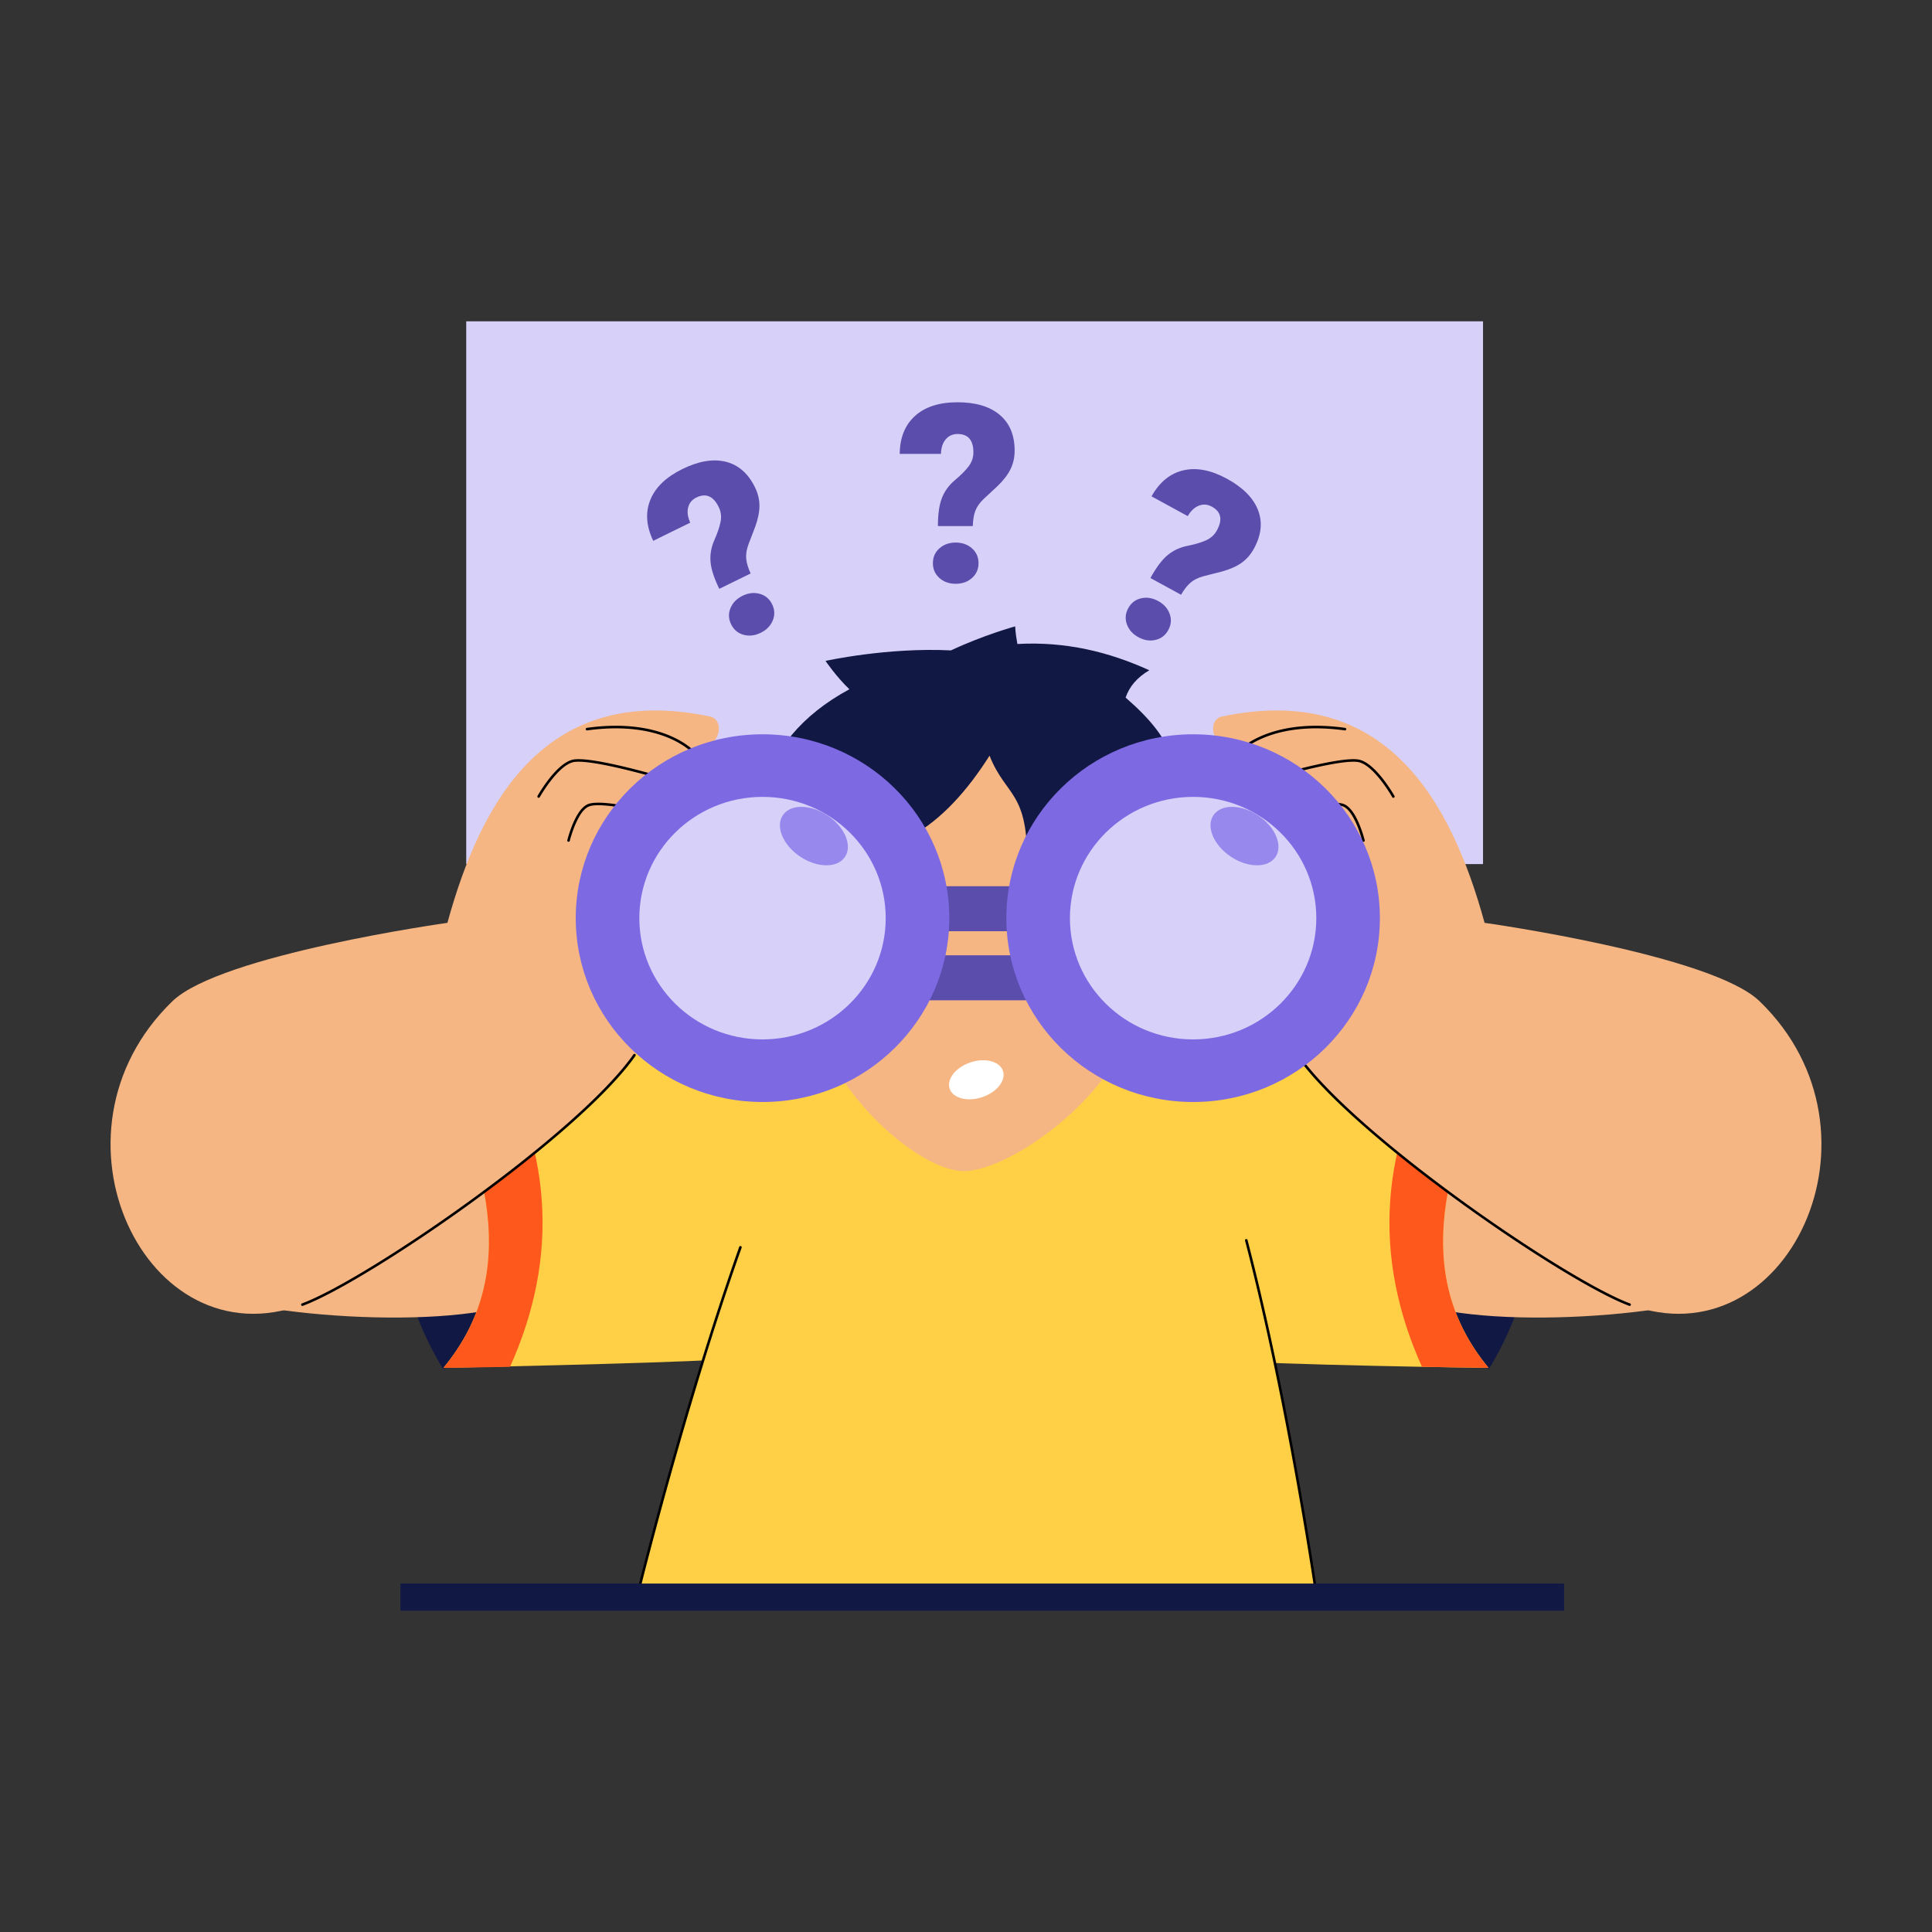 <svg xmlns="http://www.w3.org/2000/svg" fill-rule="evenodd" stroke-linejoin="round" stroke-miterlimit="2" clip-rule="evenodd" viewBox="0 0 3000 3000" id="webpage-not-found"><rect x="0" y="0" width="3000" height="3000" fill="#333333" stroke="none"/><path fill="none" d="M0 0h3000v3000H0z"></path><path fill="#d7d0f9" d="M723.959 498.941h1578.88v842.805H723.959z"></path><path fill="#5b4dac" fill-rule="nonzero" d="M1786.38 897.558c8.84-16.179 17.647-27.952 26.42-35.318 8.774-7.366 19.138-12.244 31.092-14.635 11.955-2.39 21.625-5.273 29.01-8.649 7.384-3.376 12.954-8.499 16.708-15.37 9.143-16.734 6.511-29.037-7.896-36.908-6.649-3.633-13.356-4.131-20.12-1.496-6.765 2.636-12.528 8.049-17.291 16.239l-56.185-30.698c12.331-22.043 28.743-35.488 49.236-40.336 20.493-4.849 43.151-.491 67.974 13.072 24.713 13.502 40.739 29.669 48.078 48.501 7.339 18.831 5.256 38.775-6.248 59.831-5.026 9.198-11.426 16.565-19.2 22.103-7.775 5.538-17.856 10.03-30.245 13.479l-28.834 7.341c-8.276 2.242-14.966 5.53-20.069 9.865-5.102 4.336-10.065 10.654-14.889 18.955l-47.541-25.976Zm-34.426 46.81c4.481-8.2 11.124-13.313 19.928-15.337 8.805-2.025 17.641-.615 26.506 4.229 8.866 4.844 14.825 11.517 17.878 20.02 3.052 8.504 2.338 16.856-2.142 25.056-4.481 8.201-11.124 13.313-19.928 15.338-8.805 2.025-17.641.615-26.506-4.229-8.866-4.844-14.825-11.517-17.878-20.021-3.052-8.503-2.338-16.855 2.142-25.056ZM1456.37 816.91c0-18.437 2.084-32.991 6.251-43.662s10.923-19.921 20.268-27.75c9.345-7.83 16.449-14.996 21.31-21.5 4.862-6.503 7.293-13.67 7.293-21.499 0-19.069-8.208-28.603-24.625-28.603-7.577 0-13.701 2.778-18.374 8.335-4.672 5.556-7.135 13.07-7.387 22.541h-64.025c.252-25.256 8.208-44.925 23.867-59.005 15.659-14.081 37.632-21.121 65.919-21.121 28.161 0 49.976 6.504 65.446 19.511 15.469 13.007 23.204 31.507 23.204 55.501 0 10.481-2.084 20.015-6.251 28.602-4.167 8.588-10.86 17.364-20.079 26.33l-21.783 20.268c-6.188 5.936-10.482 12.029-12.881 18.28-2.399 6.251-3.725 14.175-3.978 23.772h-54.175Zm-7.766 57.585c0-9.345 3.378-17.017 10.134-23.015 6.756-5.999 15.185-8.998 25.288-8.998 10.102 0 18.532 2.999 25.288 8.998 6.756 5.998 10.134 13.67 10.134 23.015s-3.378 17.016-10.134 23.015c-6.756 5.998-15.186 8.997-25.288 8.997-10.103 0-18.532-2.999-25.288-8.997-6.756-5.999-10.134-13.67-10.134-23.015ZM1116.93 914.351c-8.117-16.554-12.654-30.539-13.611-41.955-.956-11.416 1.037-22.695 5.98-33.84 4.944-11.144 8.166-20.706 9.668-28.685 1.502-7.98.53-15.485-2.918-22.515-8.395-17.121-19.963-22.067-34.703-14.839-6.803 3.335-11.078 8.526-12.827 15.573-1.749 7.046-.652 14.876 3.291 23.491l-57.485 28.189c-10.893-22.788-12.41-43.95-4.549-63.487 7.86-19.537 24.489-35.532 49.887-47.986 25.284-12.399 47.735-16.164 67.351-11.296 19.616 4.867 34.706 18.072 45.27 39.615 4.615 9.411 6.942 18.889 6.981 28.434.039 9.545-2.106 20.372-6.436 32.481l-10.635 27.789c-2.943 8.053-4.115 15.414-3.517 22.083.598 6.669 2.896 14.367 6.895 23.096l-48.642 23.852Zm18.38 55.122c-4.114-8.39-4.459-16.766-1.034-25.126 3.425-8.36 9.673-14.764 18.744-19.212s17.959-5.467 26.666-3.055c8.707 2.411 15.118 7.812 19.232 16.202 4.115 8.39 4.459 16.766 1.034 25.126-3.425 8.36-9.673 14.764-18.743 19.212-9.071 4.448-17.96 5.467-26.667 3.055-8.707-2.411-15.118-7.812-19.232-16.202Z"></path><path fill="#111844" d="M666.559 1617.49s-52.307 123.243-52.307 259.884c0 136.64 74.163 248.769 74.163 248.769s84.905-75.13 84.905-211.771c0-136.64-106.761-296.882-106.761-296.882ZM2333.44 1617.49s52.307 123.243 52.307 259.884c0 136.64-74.163 248.769-74.163 248.769s-84.905-75.13-84.905-211.771c0-136.64 106.761-296.882 106.761-296.882Z"></path><path fill="#f5b683" d="M2689.47 1666.22c-94.915-47.729-435.132-63.716-522.159 0-87.026 63.716-92.621 275.687-5.594 339.403 87.026 63.716 425.322 42.672 522.158 0 129.973-57.274 149.168-267.205 5.595-339.403Z"></path><path fill="#ffd046" d="M1779.15 1592.96c-155.916 98.38-28.687 504.859 111.417 518.552 82.967 8.109 420.905 12.552 420.905 12.552-122.513-148.179-65.706-322.521 19.27-507.833 0 0-482.889-66.621-551.592-23.271Z"></path><path fill="#f5b683" d="M310.529 1666.22c94.915-47.729 435.132-63.716 522.159 0 87.026 63.716 92.621 275.687 5.594 339.403-87.026 63.716-425.322 42.672-522.158 0-129.973-57.274-149.168-267.205-5.595-339.403Z"></path><path fill="#ffd046" d="M1336.57 1598.82c240.363 100.299-33.628 500.213-227.146 512.692-83.182 5.364-420.905 12.552-420.905 12.552 122.513-148.179 65.706-322.521-19.27-507.833 0 0 593.314-48.293 667.321-17.411Z"></path><path fill="#fe581d" d="M2245.8 1605.49c-105.338 174.079-114.499 346.308-37.767 516.885l103.446 1.686c-122.513-148.179-65.706-322.521 19.27-507.833l-84.949-10.738ZM754.202 1605.49c105.338 174.079 114.499 346.308 37.767 516.885l-103.446 1.686c122.513-148.179 65.706-322.521-19.27-507.833l84.949-10.738Z"></path><path fill="#f5b683" d="M2732.23 1554.66c-74.902-72.381-426.97-121.684-426.97-121.684-52.344-190.446-153.986-373.904-408.048-320.321-20.098 4.239-22.003 42.795 23.915 57.293-5.745 18.247.646 33.693 36.051 42.444-14.265 19.528 11.295 41.972 37.441 44.092-11.42 13.55 12.014 53.697 36.625 47.62 47.604 13.829 64.336 53.037 38.36 191.522-9.558 50.953-75.86 112.77-54.767 142.797 88.608 126.144 415.97 350.512 515.585 387.38 242.886 89.892 413.857-266.231 201.808-471.143Z"></path><path d="M2013.2 1639.58c88.772 126.376 416.729 351.17 516.527 388.105a2 2 0 1 0 1.389-3.751c-99.431-36.799-426.198-260.743-514.642-386.653a2 2 0 0 0-3.274 2.299Z"></path><path fill="#f5b683" d="M267.766 1554.66c74.902-72.381 426.97-121.684 426.97-121.684 52.344-190.446 153.986-373.904 408.048-320.321 20.098 4.239 22.003 42.795-23.915 57.293 5.745 18.247-.646 33.693-36.051 42.444 14.265 19.528-11.295 41.972-37.441 44.092 11.42 13.55-12.014 53.697-36.625 47.62-47.604 13.829-64.336 53.037-38.36 191.522 9.558 50.953 75.86 112.77 54.767 142.797-88.608 126.144-415.97 350.512-515.585 387.38-242.886 89.892-413.857-266.231-201.808-471.143Z"></path><path d="M983.522 1637.28c-88.444 125.91-415.211 349.854-514.642 386.653a2 2 0 1 0 1.389 3.751c99.798-36.935 427.755-261.729 516.527-388.105a2 2 0 1 0-3.274-2.299ZM1922.66 1171.24s45.396-53.738 165.546-37.051a2 2 0 0 0 .55-3.962c-122.863-17.064-169.16 38.441-169.16 38.441a2 2 0 0 0 3.064 2.572ZM1080.4 1168.66s-46.297-55.505-169.16-38.441a2 2 0 0 0 .55 3.962c120.15-16.687 165.546 37.051 165.546 37.051a2 2 0 0 0 3.064-2.572ZM1958.28 1214.28s56.672-17.264 102.422-26.226c19.391-3.798 36.793-6.129 46.954-4.922 10.036 1.193 20.525 10.143 29.611 20.29 14.019 15.655 24.573 34.396 24.573 34.396a2 2 0 1 0 3.486-1.963s-10.773-19.125-25.079-35.101c-9.796-10.941-21.298-20.308-32.118-21.594-10.428-1.239-28.296 1.071-48.196 4.969-45.927 8.996-102.819 26.325-102.819 26.325a1.999 1.999 0 1 0 1.166 3.826ZM1042.89 1210.45s-56.892-17.329-102.819-26.325c-19.9-3.898-37.768-6.208-48.196-4.969-10.82 1.286-22.322 10.653-32.118 21.594-14.306 15.976-25.079 35.101-25.079 35.101a2 2 0 1 0 3.486 1.963s10.554-18.741 24.573-34.396c9.086-10.147 19.575-19.097 29.611-20.29 10.161-1.207 27.563 1.124 46.954 4.922 45.75 8.962 102.422 26.226 102.422 26.226a2 2 0 0 0 1.166-3.826ZM1998.68 1261.56s33.114-8.23 59.748-10.574c11.103-.978 21.053-.985 26.809 1.219 7.478 2.864 13.594 11.901 18.401 21.579 7.48 15.058 11.593 31.875 11.593 31.875a2 2 0 1 0 3.885-.95s-5.764-23.521-16.052-40.254c-4.604-7.487-10.153-13.594-16.396-15.985-6.141-2.352-16.746-2.512-28.59-1.469-26.908 2.369-60.362 10.677-60.362 10.677a2.001 2.001 0 0 0-1.459 2.424 1.999 1.999 0 0 0 2.423 1.458ZM1002.28 1257.68s-33.454-8.308-60.362-10.677c-11.844-1.043-22.449-.883-28.59 1.469-6.243 2.391-11.792 8.498-16.396 15.985-10.288 16.733-16.052 40.254-16.052 40.254a2 2 0 0 0 3.885.95s4.113-16.817 11.593-31.875c4.807-9.678 10.923-18.715 18.401-21.579 5.756-2.204 15.706-2.197 26.809-1.219 26.634 2.344 59.748 10.574 59.748 10.574a1.999 1.999 0 0 0 2.423-1.458 2.001 2.001 0 0 0-1.459-2.424Z"></path><path fill="#ffd046" d="M1812.66 1618.55c-120.266-134.918-387.021-129.649-510.266 2.639-138.647 148.821-312.162 854.046-312.162 854.046h1053.73s-103.298-713.084-231.305-856.685Z"></path><path d="M1147.84 1936.16c-87.963 247.639-159.552 538.598-159.552 538.598a2 2 0 1 0 3.884.956s71.537-290.753 159.438-538.215a2 2 0 0 0-3.77-1.339ZM2045.94 2474.95s-43.39-299.524-108.779-549.489a2 2 0 0 0-3.87 1.012c65.337 249.765 108.69 549.051 108.69 549.051a2 2 0 1 0 3.959-.574Z"></path><path fill="#f5b683" d="M1525.9 1088.49c143.106 0 253.933 233.825 253.933 410.889 0 177.065-207.907 320.957-284.739 319.144-76.894-1.815-249.915-153.799-249.915-330.863s137.614-399.17 280.721-399.17Z"></path><path fill="#111844" d="M1476.62 1009.94c50.644-23.826 99.812-37.345 99.812-37.345s-.094 8.767 3.371 27.387c74.765-4.156 142.03 12.187 204.81 40.789-18.6 10.979-30.939 25.088-36.756 42.458 156.825 135.863 10.008 163.934 11.068 263.408-40.885-102.795-12.489-21.91-58.203-130.387l-105.912 129.301c2.498-118.141-32.52-107.23-58.24-172.154-68.141 107.28-157.302 178.748-305.389 149.824 33.593-34.999 21.512-28.07 26.656-96.692-46.844 4.202-46.221-28.026-75.31 2.809 18.809-64.244 61.365-118.489 136.397-159.06-20.186-19.243-37.07-44.019-37.07-44.019s95.975-21.289 194.766-16.319Z"></path><path fill="#fff" d="M1507.04 1649.66c22.852-7.598 45.432-1.656 50.391 13.262 4.96 14.917-9.567 33.197-32.419 40.794-22.852 7.598-45.432 1.656-50.391-13.262-4.96-14.917 9.567-33.197 32.419-40.794Z"></path><path fill="#5b4dac" d="M1411.96 1376.12h207.264v69.891H1411.96zM1411.96 1483.37h207.264v69.891H1411.96z"></path><ellipse cx="1184.04" cy="1425.69" fill="#7d69e2" rx="290.005" ry="285.487"></ellipse><ellipse cx="1852.67" cy="1425.69" fill="#7d69e2" rx="290.005" ry="285.487"></ellipse><ellipse cx="1184.04" cy="1425.69" fill="#d7d0f9" rx="191.287" ry="188.306"></ellipse><ellipse cx="1852.67" cy="1425.69" fill="#d7d0f9" rx="191.287" ry="188.306"></ellipse><path fill="#9788ed" d="M1285.15 1266.39c26.633 17.836 38.691 46.599 26.91 64.19-11.781 17.592-42.969 17.394-69.602-.442-26.633-17.836-38.69-46.599-26.909-64.191 11.781-17.591 42.968-17.393 69.601.443ZM1953.78 1266.39c26.633 17.836 38.69 46.599 26.909 64.19-11.781 17.592-42.968 17.394-69.601-.442-26.633-17.836-38.691-46.599-26.91-64.191 11.781-17.591 42.969-17.393 69.602.443Z"></path><path fill="#111844" d="M621.809 2458.94h1806.88v42.119H621.809z"></path></svg>